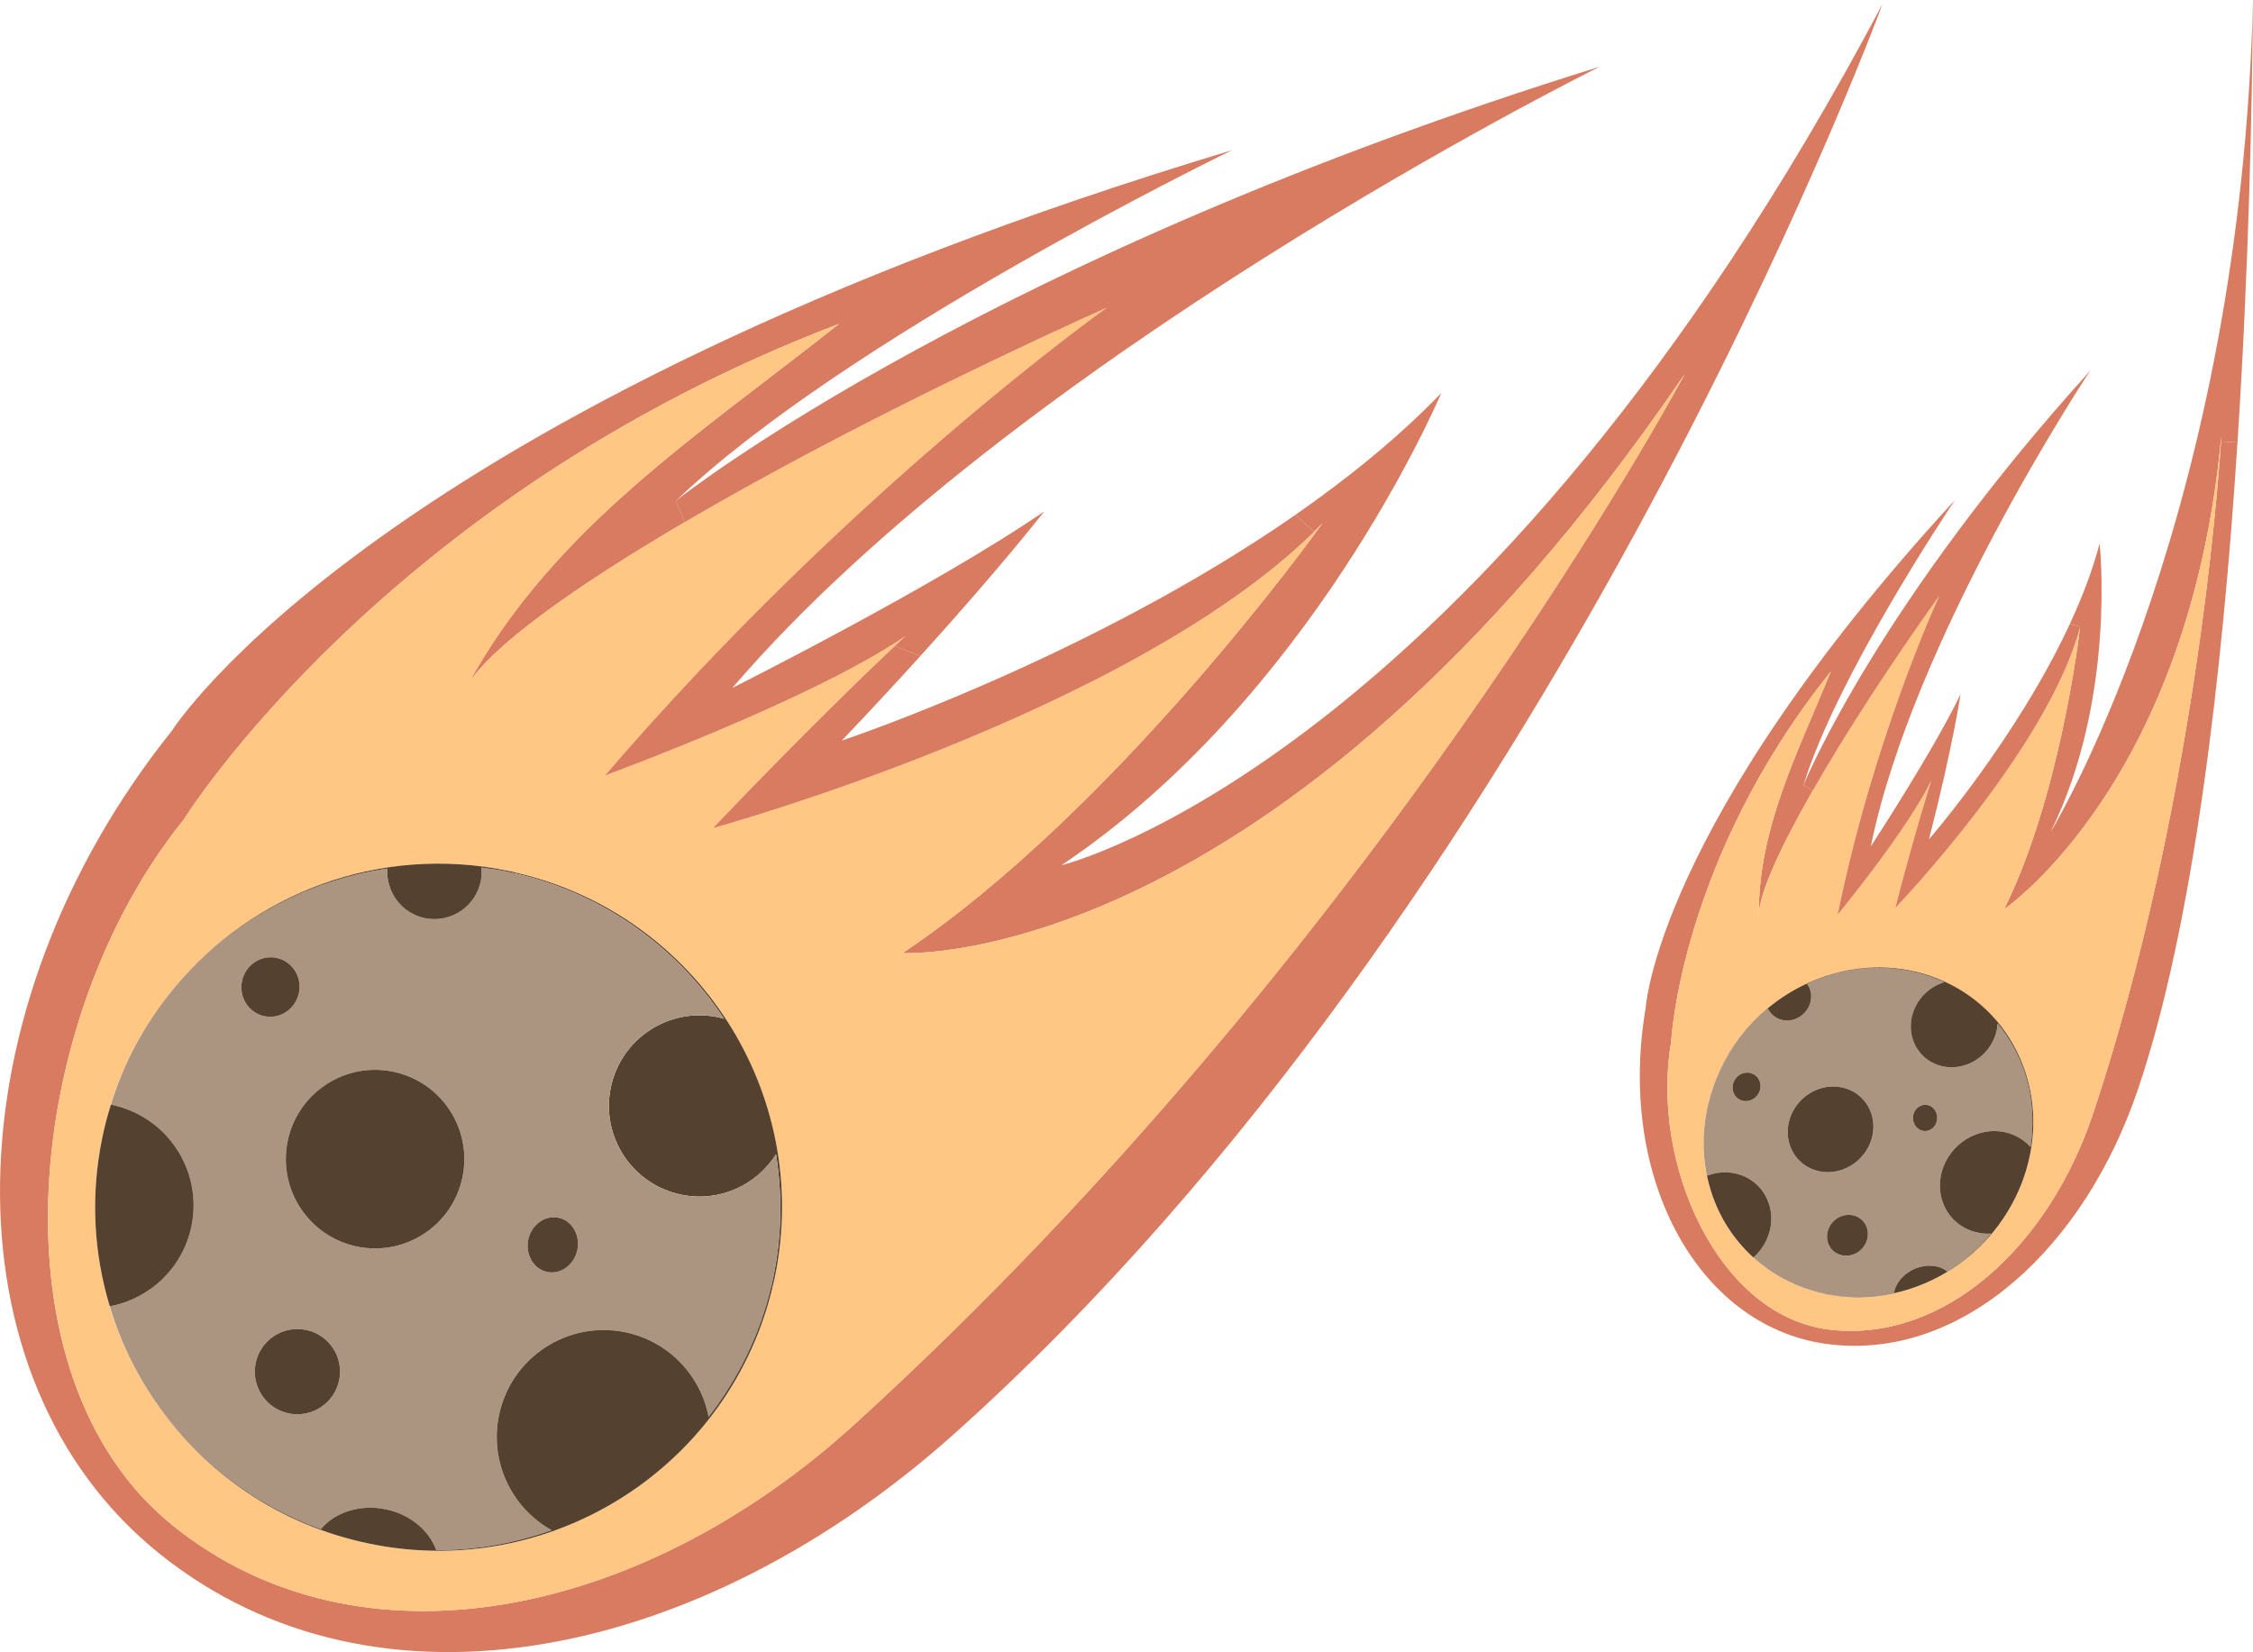 <svg id="_лой_2" xmlns="http://www.w3.org/2000/svg" width="1080" height="791.89" viewBox="0 0 1080 791.89"><g id="Nature08_128556214"><g id="Nature08_128556214-2"><path d="M983.04 398.71c5.55-9.21 90.97-155.86 96.96-398.71-.4 49.74-1.98 128.06-7.44 212.16l-7.89-.53c.09-1.19.13-2.03.13-2.51C1049.61 373.17 963.39 434 960.66 435.86c26.52-53.22 35.9-130.4 36.43-135.2l.04-.22-4.93-1.37c5.9-12.69 10.88-25.68 14.27-38.55.0.0 8.19 74.05-23.44 138.19z" fill="#d97b60"/><path d="M1064.67 211.63l7.89.53c-7.18 110.96-21.1 231.98-47.89 310.52-25.46 74.8-83.13 128.63-146.43 121.84-63.3-6.74-103.35-78.85-89.42-161.05.0.0 4.89-87.71 148.32-243.83-3.3 4.98-56.78 85.02-72.55 136.51l-.09.27.04-.04 4.45 2.55c-15.86 27.76-25.86 49.73-25.86 59.82-.44-41.54 18.68-78.02 34.45-116.82-72.29 90.26-76.51 177.57-76.51 177.57-10.05 57.97 22.51 132.16 76.82 137.93 54.36 5.81 104.4-40.13 125.68-104.32 48.1-145.24 59.6-298.45 61.1-321.49z" fill="#d97b60"/><path d="M843.13 438.76c0-10.09 10-32.07 25.86-59.82 15.72-27.49 37.27-60.61 60.61-93.34-1.85 4.05-31.76 69.6-48.72 152.86.0.0 33.31-40.49 44.89-64.27-.44 1.41-7.93 24.75-17.27 61.05.0.0 72.95-75.86 88.59-134.58-.53 4.8-9.91 81.98-36.43 135.2 2.73-1.85 88.94-62.69 104.14-226.74.0.49-.04 1.32-.13 2.51-1.5 23.04-13 176.25-61.1 321.49-21.28 64.19-71.32 110.13-125.68 104.32-54.32-5.77-86.87-79.96-76.82-137.93.0.0 4.23-87.31 76.51-177.57-15.77 38.81-34.89 75.28-34.45 116.82zm90.39 170.84c30.71-18.63 47.18-55.2 39.12-89.38-.44-1.94-.97-3.83-1.58-5.77-12.33-38.55-52.56-58.76-92.07-47.71-2.34.62-4.67 1.36-6.96 2.25-24.62 9.25-42.77 28.99-50.79 52.02-.53 1.45-1.02 2.91-1.41 4.36-.44 1.45-.84 2.91-1.14 4.41-.31 1.23-.58 2.51-.75 3.75-.13.52-.22 1.1-.31 1.67-.18 1.05-.31 2.07-.44 3.13-.18 1.06-.26 2.07-.31 3.13-.13.97-.18 1.94-.22 2.91v.79c-.22 5.73.18 11.5 1.32 17.23.04.4.13.83.22 1.23l.04-.05c.53 2.51 1.19 5.03 1.98 7.53 4.05 12.73 11.19 23.44 20.31 31.72l-.05.04c2.12 1.9 4.36 3.7 6.7 5.33 3.17 2.25 6.57 4.28 10.13 5.99 18.24 8.94 40.44 10.44 61.89 2.38 5.07-1.89 9.83-4.23 14.32-6.96z" fill="#ffc783"/><path d="M929.61 285.59c-23.35 32.73-44.89 65.86-60.61 93.34l-4.45-2.55.05-.22c2.11-5.02 36.96-87.44 137.4-198.54-2.6 3.88-85.11 129.25-105.2 228.06.0.0 29.6-45.15 43.04-72.95.0.0-3.88 25.73-15.16 69.56.0.0 42.07-48.33 67.53-103.22l4.93 1.37-.04.22c-15.64 58.72-88.59 134.58-88.59 134.58 9.34-36.3 16.83-59.65 17.27-61.05-11.59 23.79-44.89 64.27-44.89 64.27 16.96-83.26 46.87-148.81 48.72-152.86z" fill="#d97b60"/><path d="M972.34 520.3c2.25 9.82 2.46 19.82 1.01 29.51-6.16-6.96-16.43-9.69-26.21-6.03-12.95 4.89-20.17 19.07-16.12 31.76 3.3 10.31 12.95 16.39 23.43 15.77-5.9 7.01-12.95 13.22-21.01 18.15-3.57-2.9-9.16-3.7-14.71-1.63-5.86 2.2-9.96 6.96-10.84 11.89-17.8 3.97-35.51 1.76-50.57-5.55-3.57-1.72-6.96-3.74-10.13-5.99-2.34-1.67-4.54-3.43-6.65-5.37 7.14-6.39 10.44-16.43 7.49-25.68-3.92-12.2-17.13-18.28-29.64-13.61l-.13.04-.26-1.19c-1.1-5.73-1.54-11.5-1.32-17.23v-.79c.09-.97.13-1.94.22-2.91.09-1.06.18-2.12.31-3.13.13-1.06.27-2.07.44-3.13.09-.53.18-1.1.31-1.67.17-1.28.44-2.51.75-3.75.35-1.5.75-2.95 1.14-4.41.44-1.45.92-2.91 1.41-4.36 5.11-14.4 14.18-27.49 26.25-37.53 2.29 4.72 7.84 6.96 13.08 4.98 5.77-2.16 8.94-8.46 7.14-14.1-.31-1.01-.84-1.89-1.41-2.68 1.85-.88 3.7-1.72 5.6-2.43 2.37-.88 4.75-1.67 7.13-2.33 18.5-5.15 37.14-3.39 53 3.88-.49.18-.93.31-1.41.48-11.01 4.14-17.13 16.17-13.7 26.92 3.44 10.75 15.15 16.12 26.12 12.03 8.55-3.22 14.1-11.19 14.58-19.6 5.68 6.87 10.22 14.89 13.13 24.01.62 1.89 1.14 3.79 1.59 5.68zm-47.62 21.5c3.04-1.15 4.62-4.71 3.61-8.02-1.06-3.3-4.36-5.02-7.4-3.88-3.04 1.14-4.67 4.71-3.61 8.02 1.06 3.3 4.36 5.02 7.4 3.88zm-41.1 18.67c10.84-4.05 16.87-15.94 13.48-26.52-3.39-10.57-14.89-15.86-25.73-11.8-10.84 4.05-16.87 15.95-13.48 26.52 3.39 10.62 14.89 15.9 25.73 11.8zm4.89 40.8c5.2-1.94 8.06-7.58 6.43-12.64-1.63-5.07-7.09-7.58-12.29-5.64-5.15 1.94-8.02 7.62-6.39 12.69 1.59 5.02 7.09 7.53 12.25 5.6zm-49.25-73.92c3.52-1.32 5.46-5.24 4.36-8.77-1.14-3.52-4.89-5.33-8.41-4.01-3.57 1.33-5.51 5.29-4.36 8.81 1.14 3.53 4.89 5.33 8.41 3.97z" fill="#ab9581"/><path d="M973.35 549.81c1.45-9.69 1.23-19.69-1.01-29.51l.31-.09c8.06 34.18-8.41 70.75-39.12 89.38l-.09-.13c8.06-4.93 15.11-11.14 21.01-18.15-10.48.62-20.13-5.46-23.43-15.77-4.05-12.69 3.17-26.87 16.12-31.76 9.78-3.66 20.05-.93 26.21 6.03z" fill="#54412f"/><path d="M972.64 520.21l-.31.09c-.44-1.9-.97-3.79-1.59-5.68-2.91-9.12-7.44-17.14-13.13-24.01-.49 8.41-6.04 16.39-14.58 19.6-10.97 4.1-22.68-1.28-26.12-12.03-3.44-10.75 2.68-22.77 13.7-26.92.49-.17.92-.31 1.41-.48-15.86-7.27-34.49-9.03-53-3.88l-.04-.18c39.51-11.06 79.74 9.16 92.07 47.71.62 1.94 1.14 3.83 1.58 5.77z" fill="#54412f"/><path d="M933.44 609.46l.09.13c-4.49 2.73-9.25 5.07-14.32 6.96-21.45 8.06-43.66 6.56-61.89-2.38 15.07 7.31 32.78 9.52 50.57 5.55.88-4.93 4.98-9.69 10.84-11.89 5.55-2.07 11.14-1.27 14.71 1.63z" fill="#54412f"/><path d="M928.33 533.78c1.01 3.3-.57 6.87-3.61 8.02-3.04 1.14-6.34-.57-7.4-3.88-1.06-3.3.57-6.87 3.61-8.02 3.04-1.14 6.34.57 7.4 3.88z" fill="#54412f"/><path d="M897.1 533.95c3.39 10.57-2.65 22.46-13.48 26.52-10.84 4.1-22.33-1.19-25.73-11.8-3.39-10.57 2.65-22.46 13.48-26.52 10.84-4.05 22.33 1.23 25.73 11.8z" fill="#54412f"/><path d="M894.94 588.62c1.63 5.06-1.23 10.7-6.43 12.64-5.15 1.94-10.66-.57-12.25-5.6-1.63-5.06 1.23-10.75 6.39-12.69 5.2-1.94 10.66.57 12.29 5.64z" fill="#54412f"/><path d="M878.99 466.73l.04.18c-2.38.66-4.76 1.45-7.13 2.33-1.9.71-3.75 1.54-5.6 2.43.57.79 1.1 1.67 1.41 2.68 1.81 5.64-1.37 11.94-7.14 14.1-5.24 1.98-10.79-.26-13.08-4.98-12.07 10.05-21.15 23.13-26.25 37.53 8.01-23.04 26.16-42.77 50.79-52.02 2.29-.88 4.62-1.63 6.96-2.25z" fill="#54412f"/><path d="M848.02 577.12c2.96 9.25-.35 19.29-7.49 25.68-9.12-8.28-16.26-18.98-20.31-31.72-.79-2.51-1.45-5.02-1.98-7.53l.13-.04c12.51-4.67 25.73 1.41 29.64 13.61z" fill="#54412f"/><path d="M843.62 518.58c1.1 3.52-.83 7.45-4.36 8.77-3.53 1.36-7.27-.44-8.41-3.97-1.14-3.52.79-7.49 4.36-8.81 3.52-1.32 7.27.49 8.41 4.01z" fill="#54412f"/><path d="M807.54 179.38c-196.07 287.44-374.93 277.48-374.93 277.48 102.2-68.32 198.37-201.85 201.32-206.03-1.32 1.36-2.69 2.73-4.05 4.1l-8.9-8.15c25.24-17.57 49.3-37.04 69.87-58.32-1.89 4.45-62.82 146.43-182.07 226.3.0.0 200.35-48.41 393.61-412.81-4.81 13.04-161.45 431.8-445.06 685.4-120.53 107.84-276.34 141.19-380.74 57.49-104.4-83.66-101.72-260.39 5.95-394.75.0.0 97.57-154.66 508.05-278.1-5.6 2.73-185.42 90.35-266.43 167.93l-.13.09 4.14 10.35c-53.96 31.67-92.73 59.65-104.01 77.97 41.23-75.55 111.41-120.27 178.02-173.08C183.76 238.59 87.86 393.16 87.86 393.16c-76.34 94.54-94.32 266.51-4.67 338.36 89.6 71.81 224.09 44.32 326.47-48.85 248.85-226.47 395.06-498.01 397.88-503.29z" fill="#d97b60"/><path d="M224.16 328.32c11.28-18.33 50.04-46.3 104.01-77.97 55.73-32.69 127.67-69.16 202.51-102.95-3.74 2.69-124.75 89.29-240.65 224.31.0.0 99.6-36.39 144.01-66.83-.44.4-2.2 2.03-5.07 4.76-12.07 11.37-44.27 42.29-87.22 87.31.0.0 199.16-54.67 288.14-142.02 1.36-1.37 2.73-2.73 4.05-4.1-2.95 4.18-99.12 137.71-201.32 206.03.0.0 178.85 9.95 374.93-277.48-2.82 5.29-149.03 276.82-397.88 503.29-102.38 93.17-236.87 120.66-326.47 48.85-89.65-71.85-71.67-243.83 4.67-338.36.0.0 95.9-154.58 314.31-237.92-66.61 52.81-136.78 97.53-178.02 173.08zm147.31 283.61c18.11-87.8-37.31-173.7-124.23-193.65-1.23-.35-2.47-.62-3.74-.88-61.63-12.73-122.33 10.84-159.95 56.12-1.01 1.19-2.03 2.42-2.95 3.66-1.1 1.36-2.16 2.77-3.22 4.23-.84 1.1-1.63 2.2-2.38 3.35-1.72 2.42-3.35 4.89-4.89 7.4-2.47 3.97-4.76 8.02-6.83 12.2-4.1 7.97-7.53 16.34-10.26 25.11l.13.04c-1.63 5.15-3.04 10.48-4.14 15.9-5.73 27.8-4.1 55.37 3.61 80.75l-.13.05c2.82 9.29 6.47 18.32 10.88 26.91 1.01 2.07 2.11 4.1 3.26 6.08 1.37 2.47 2.82 4.89 4.36 7.27.79 1.32 1.63 2.6 2.51 3.88.53.79 1.06 1.63 1.67 2.42 23.22 33.39 58.81 58.28 101.8 67.14 11.23 2.34 22.38 3.44 33.43 3.44 74.85.0 142.16-51.41 159.95-126.61.4-1.59.75-3.17 1.1-4.8z" fill="#ffc783"/><path d="M620.98 246.78l8.9 8.15c-88.99 87.36-288.14 142.02-288.14 142.02 42.95-45.02 75.15-75.95 87.22-87.31l12.16 4.89c-11.02 12.16-23.57 25.73-37.58 40.44.0.0 118.15-39.21 217.44-108.19z" fill="#d97b60"/><path d="M434.02 304.88c-44.4 30.44-144.01 66.83-144.01 66.83 115.9-135.02 236.91-221.62 240.65-224.31-74.84 33.79-146.78 70.26-202.51 102.95l-4.14-10.35.13-.09c5.02-3.97 149.73-117 442.68-207.93-8.46 4.23-280.39 140-415.76 297.75.0.0 97.75-48.99 149.51-84.62.0.0-20.09 25.99-59.47 69.43l-12.16-4.89c2.86-2.73 4.62-4.36 5.07-4.76z" fill="#d97b60"/><path d="M370.76 611.88c4.1-19.91 4.23-39.65 1.23-58.59-9.38 14.85-27.23 23.13-45.46 19.34-23.48-4.85-38.59-27.8-33.74-51.32 4.85-23.48 27.8-38.59 51.32-33.74 1.01.22 1.98.49 2.95.75-22.38-34.01-57.31-59.73-99.91-69.64l.09-.4c86.91 19.95 142.33 105.85 124.23 193.65-.35 1.63-.7 3.21-1.1 4.8l-.66-.13c.35-1.54.71-3.13 1.06-4.71z" fill="#54412f"/><path d="M372 553.29c3 18.95 2.86 38.68-1.23 58.59-.35 1.58-.71 3.17-1.06 4.71-5.55 23.48-16.08 44.54-30.04 62.55-3.79-19.78-19.07-36.25-39.96-40.57-27.71-5.68-54.8 12.11-60.53 39.82-4.63 22.46 6.21 44.49 25.24 55.07-17.14 6.04-35.29 9.47-54.01 9.56h-1.32c-3.35-9.3-12.33-17.13-24.19-19.56-12.51-2.6-24.54 1.5-31.1 9.52-32.6-11.8-59.69-33.17-78.63-60.22-.62-.79-1.15-1.63-1.67-2.42-.88-1.28-1.72-2.56-2.51-3.88-1.54-2.38-2.99-4.8-4.36-7.27-1.15-2.03-2.2-4.05-3.26-6.08-4.36-8.63-7.97-17.62-10.75-26.96 19.07-3.57 34.98-18.24 39.16-38.41 5.51-26.65-11.67-52.69-38.33-58.19l-.31-.04c2.69-8.77 6.08-17.14 10.13-25.15 2.11-4.19 4.41-8.24 6.83-12.2 1.54-2.51 3.17-4.98 4.89-7.4.75-1.14 1.54-2.25 2.38-3.35 1.06-1.45 2.11-2.87 3.22-4.23.97-1.23 1.94-2.43 2.95-3.66 25.68-30.71 62.07-51.28 102.16-57.22-.79 11.15 6.7 21.45 17.93 23.79 12.29 2.51 24.27-5.38 26.83-17.67.44-2.25.48-4.41.26-6.56 4.1.53 8.19 1.01 12.29 1.89 1.41.31 2.77.57 4.14.93 42.6 9.91 77.53 35.64 99.91 69.64-.97-.26-1.94-.53-2.95-.75-23.52-4.84-46.47 10.26-51.32 33.74-4.85 23.52 10.26 46.47 33.74 51.32 18.24 3.79 36.08-4.5 45.46-19.34zm-95.24 45.82c1.45-7.18-2.6-14.1-9.08-15.42-6.47-1.36-12.95 3.39-14.45 10.57-1.45 7.18 2.6 14.09 9.08 15.42 6.47 1.36 12.95-3.39 14.45-10.57zm-55.07-34.85c4.8-23.13-10.09-45.77-33.26-50.57-23.13-4.76-45.77 10.13-50.53 33.26-4.76 23.17 10.13 45.77 33.26 50.57 23.13 4.76 45.77-10.13 50.53-33.26zm-59.12 97.31c2.29-11.01-4.8-21.81-15.86-24.1-11.06-2.29-21.85 4.8-24.14 15.86-2.29 11.06 4.85 21.85 15.86 24.14 11.06 2.25 21.85-4.84 24.14-15.9zm-19.29-185.63c1.63-7.71-3.22-15.24-10.75-16.79-7.53-1.58-14.93 3.44-16.52 11.15-1.59 7.71 3.22 15.24 10.75 16.79 7.53 1.54 14.93-3.44 16.52-11.15z" fill="#ab9581"/><path d="M369.71 616.6l.66.13c-17.8 75.2-85.11 126.61-159.95 126.61v-.31c18.72-.09 36.87-3.52 54.01-9.56-19.03-10.57-29.87-32.6-25.24-55.07 5.73-27.71 32.82-45.51 60.53-39.82 20.88 4.32 36.17 20.79 39.96 40.57 13.96-18.02 24.49-39.08 30.04-62.55z" fill="#54412f"/><path d="M267.68 583.69c6.48 1.32 10.53 8.24 9.08 15.42-1.5 7.18-7.97 11.94-14.45 10.57-6.48-1.33-10.53-8.24-9.08-15.42 1.5-7.18 7.97-11.94 14.45-10.57z" fill="#54412f"/><path d="M247.24 418.28l-.09.4c-1.37-.35-2.73-.62-4.14-.93-4.1-.88-8.2-1.37-12.29-1.89.22 2.16.18 4.31-.26 6.56-2.56 12.29-14.54 20.18-26.83 17.67-11.23-2.34-18.72-12.64-17.93-23.79-40.09 5.95-76.47 26.52-102.16 57.22 37.62-45.29 98.32-68.85 159.95-56.12 1.28.26 2.51.53 3.74.88z" fill="#54412f"/><path d="M188.43 513.69c23.17 4.8 38.06 27.44 33.26 50.57-4.76 23.13-27.4 38.02-50.53 33.26-23.13-4.8-38.02-27.4-33.26-50.57 4.76-23.13 27.4-38.02 50.53-33.26z" fill="#54412f"/><path d="M210.41 743.03v.31c-11.06.0-22.2-1.1-33.43-3.44-42.99-8.85-78.59-33.74-101.8-67.14 18.94 27.05 46.03 48.41 78.63 60.22 6.56-8.01 18.59-12.11 31.1-9.52 11.85 2.43 20.84 10.26 24.19 19.56h1.32z" fill="#54412f"/><path d="M146.71 637.48c11.06 2.29 18.15 13.08 15.86 24.1-2.29 11.06-13.08 18.15-24.14 15.9-11.01-2.29-18.15-13.08-15.86-24.14 2.29-11.06 13.08-18.15 24.14-15.86z" fill="#54412f"/><path d="M132.53 459.15c7.53 1.54 12.38 9.08 10.75 16.79-1.59 7.71-8.99 12.69-16.52 11.15-7.53-1.54-12.34-9.08-10.75-16.79 1.59-7.71 8.99-12.73 16.52-11.15z" fill="#54412f"/><path d="M53.46 529.55c26.65 5.51 43.83 31.54 38.33 58.19-4.19 20.18-20.09 34.85-39.16 38.41-7.71-25.37-9.34-52.95-3.61-80.75 1.1-5.42 2.51-10.75 4.14-15.9l.31.04z" fill="#54412f"/></g></g></svg>